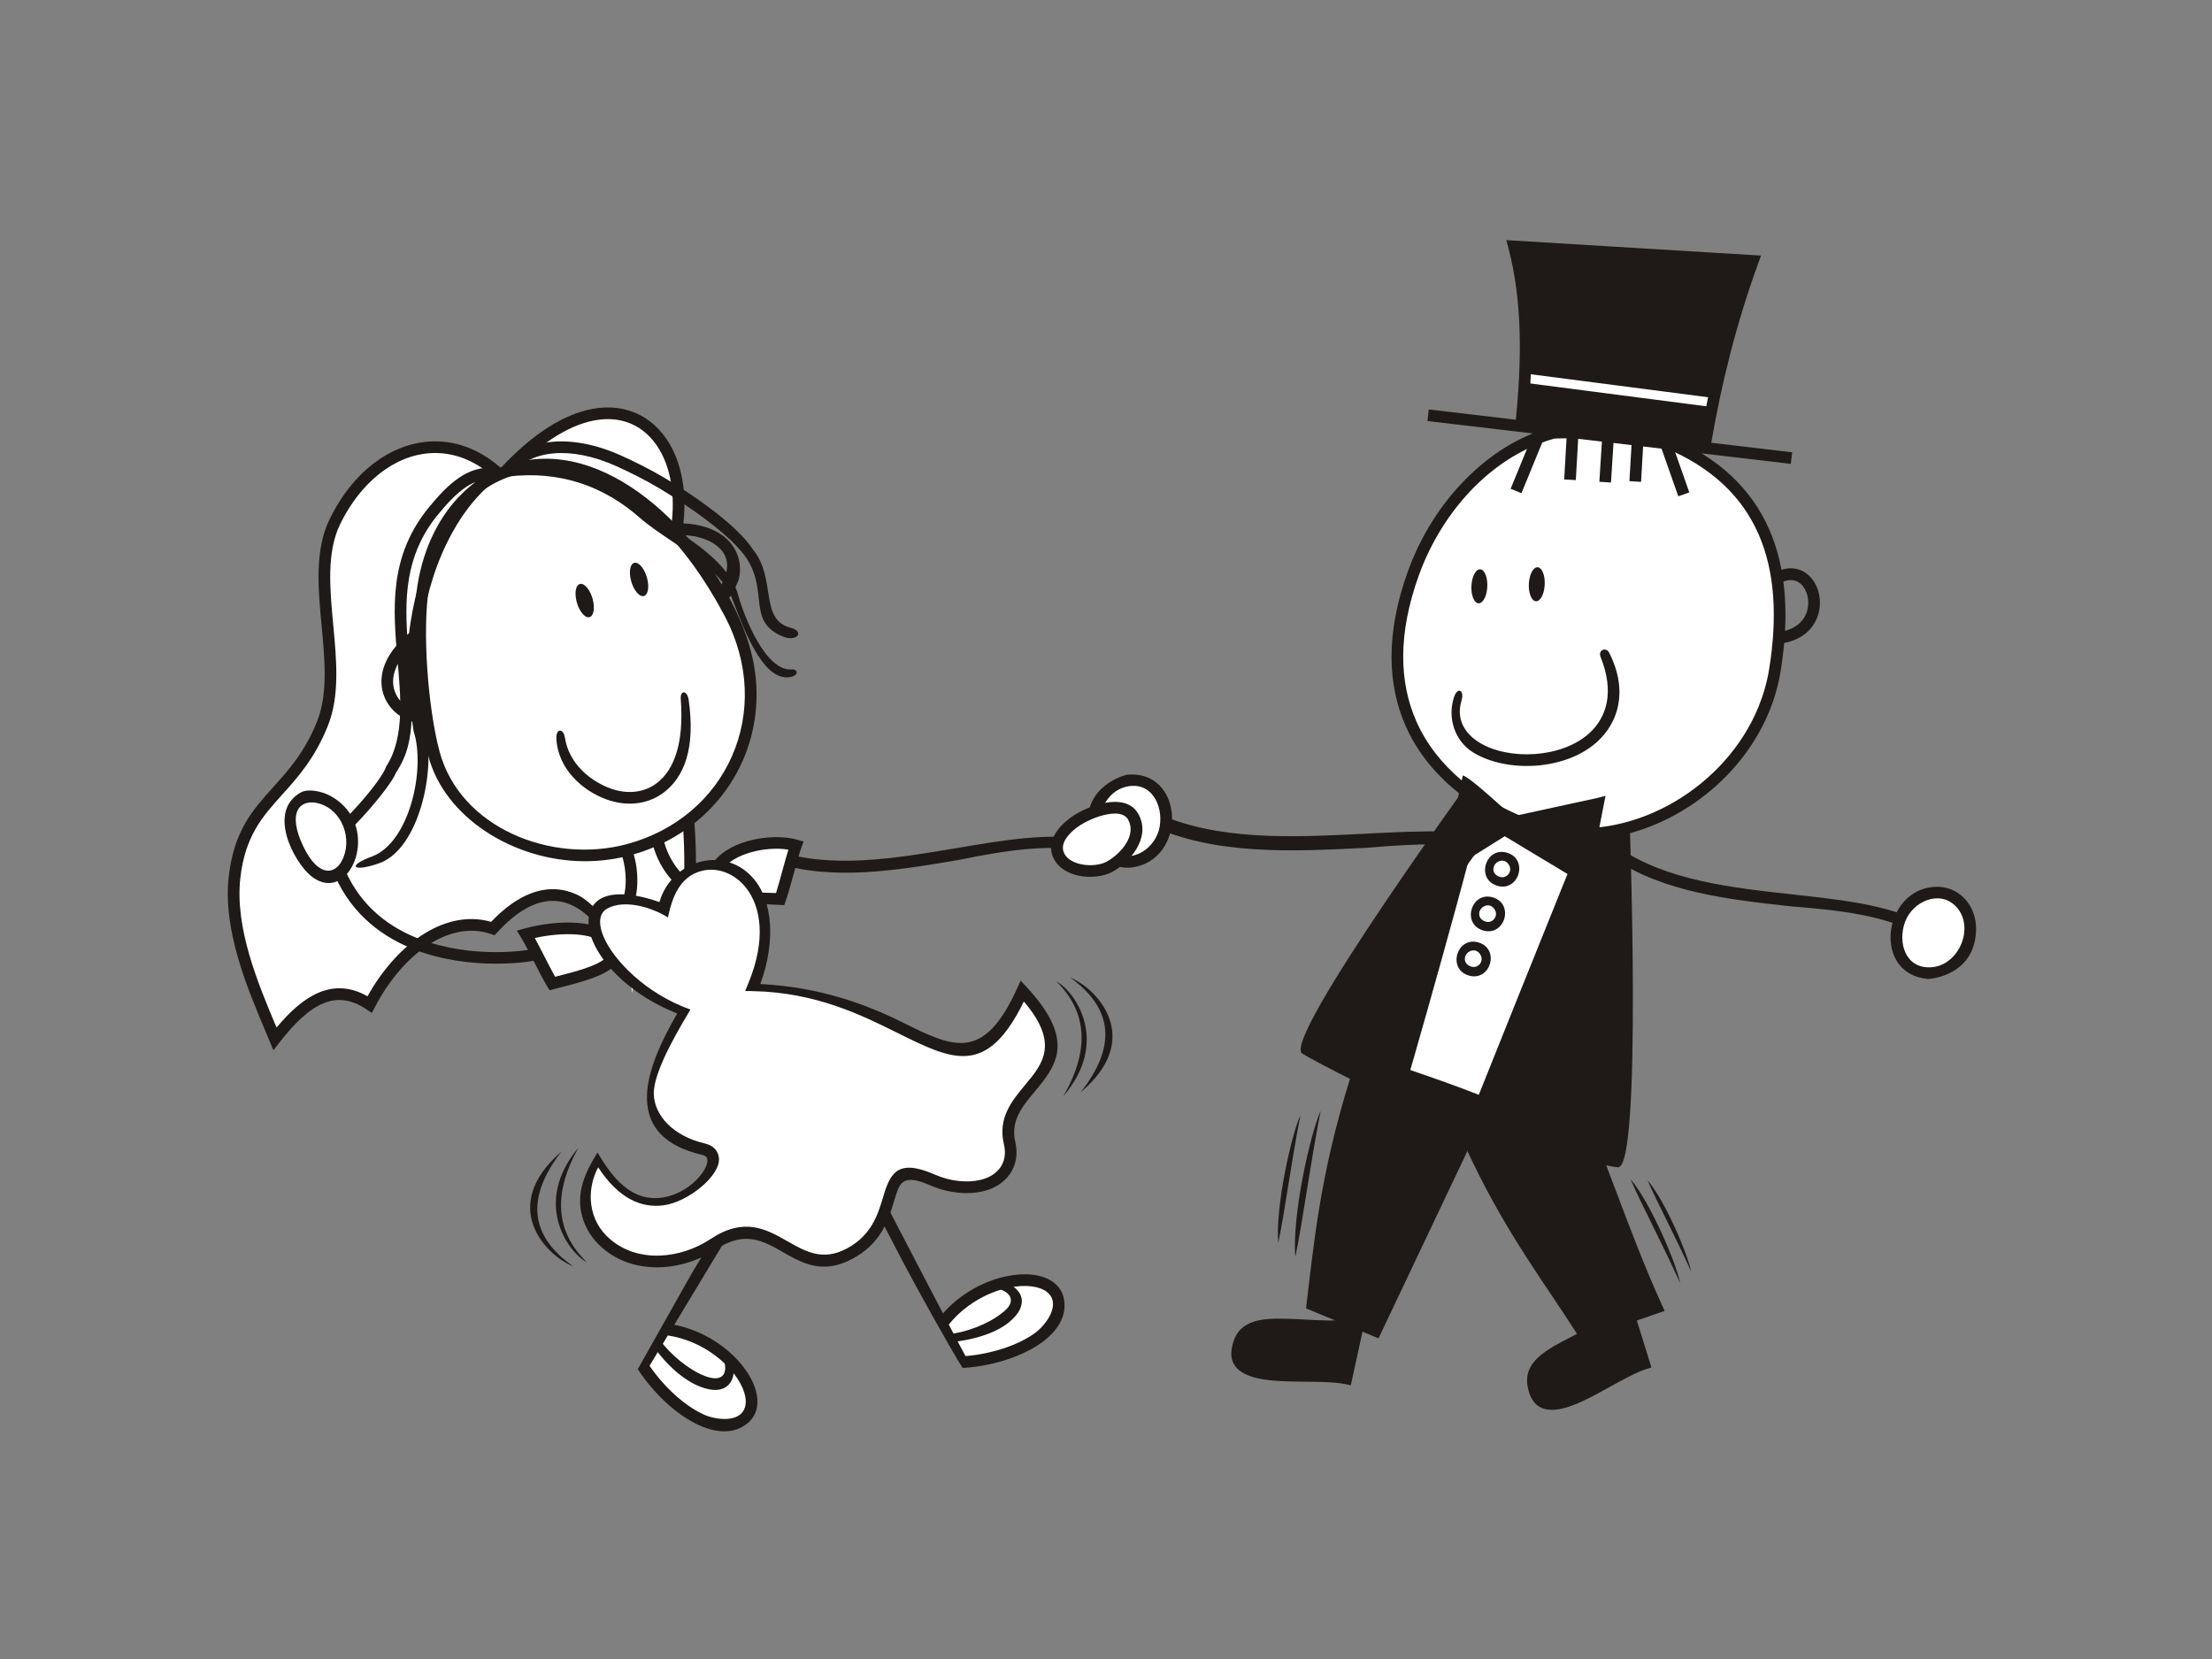 <?xml version="1.0" encoding="utf-8"?>
<!-- Generator: Adobe Illustrator 17.0.0, SVG Export Plug-In . SVG Version: 6.00 Build 0)  -->
<!DOCTYPE svg PUBLIC "-//W3C//DTD SVG 1.1//EN" "http://www.w3.org/Graphics/SVG/1.1/DTD/svg11.dtd">
<svg version="1.1" id="Layer_1" xmlns="http://www.w3.org/2000/svg" xmlns:xlink="http://www.w3.org/1999/xlink" x="0px" y="0px"
	 width="800px" height="600px" viewBox="0 0 800 600" enable-background="new 0 0 800 600" xml:space="preserve">
<rect x="0" y="0" width="800" height="600" fill="#808080" stroke="none"/>
<g>
	<path id="_350534928" fill="#1F1A17" d="M548.64,309.444c-14.535-5.094-32.958-4.657-54.635-2.818
		c-26.481,1.345-54.635,2.77-78.137-8.192l1.763-4.666c22.442,10.473,50.002,9.071,75.922,7.759
		c20.774-1.055,40.527-2.053,56.284,3.027L548.64,309.444L548.64,309.444z"/>
	<path id="_350534856" fill="#1F1A17" d="M615.653,160.574c3.649-21.364,8.981-44.167,16.469-65.236l-83.311-4.818
		c2.181,9.242,3.664,20.204,3.93,30.111c0.29,10.853-0.661,22.518-1.829,33.846C565.28,155.523,604.548,160.218,615.653,160.574
		L615.653,160.574z"/>
	<g>
		<g>
			<path id="_350534784" fill="#1F1A17" d="M586.877,475.363l5.137,16.541c-3.626,1.449-7.674,3.687-11.789,5.963
				c-5.94,3.283-12.031,6.657-16.655,7.55c-3.469,0.67-6.082-0.323-6.914-4.614c-1.159-6.011,6.016-9.698,13.713-13.652
				C576.632,483.935,583.194,480.566,586.877,475.363L586.877,475.363z"/>
			<path id="_350006288" fill="#1F1A17" d="M579.588,451.899l5.175,18.655c-2.343,5.664-9.527,9.351-16.317,12.844
				c-9.152,4.699-17.691,9.09-15.928,18.208c1.43,7.394,5.911,9.109,11.86,7.954c5.279-1.022,11.661-4.552,17.88-7.992
				c4.718-2.613,9.347-5.17,13.02-6.377l1.972-0.646l-0.613-1.981l-13.02-41.919L579.588,451.899L579.588,451.899z"/>
		</g>
		<g>
			<path id="_350006192" fill="#1F1A17" d="M524.73,397.155c16.412,41.24,33.233,61.796,47.892,84.884
				c6.6-2.281,19.933-6.89,26.538-9.171c-13.067-28.596-23.16-62.024-38.042-93.808C548.987,385.095,536.861,391.125,524.73,397.155
				z"/>
			<path id="_350006120" fill="#1F1A17" d="M522.772,397.93c13.005,32.682,26.243,52.425,38.474,70.667
				c3.231,4.823,6.396,9.541,9.594,14.573l0.898,1.411l1.582-0.546l26.533-9.171l2.191-0.755l-0.965-2.115
				c-6.115-13.381-11.594-27.869-17.215-42.751c-6.367-16.84-12.925-34.184-20.827-51.071l-0.917-1.962l-1.929,0.96l-36.388,18.094
				l0.931,1.891L522.772,397.93L522.772,397.93z M564.753,466.254c-11.889-17.729-24.737-36.892-37.339-68.077l32.706-16.265
				c7.451,16.16,13.713,32.725,19.8,48.819c5.355,14.169,10.577,27.983,16.365,40.893l-22.775,7.874
				C570.726,475.168,567.77,470.754,564.753,466.254L564.753,466.254z"/>
		</g>
	</g>
	<g>
		<g>
			<path id="_350006000" fill="#1F1A17" d="M485.286,496.114l3.692-16.925c-5.773,2.708-13.143,2.404-20.171,2.115
				c-8.643-0.361-16.707-0.689-18.66,5.108c-1.397,4.143,0.385,6.296,3.735,7.427c4.462,1.506,11.428,1.578,18.213,1.649
				C476.795,495.539,481.418,495.586,485.286,496.114z"/>
			<path id="_350005928" fill="#1F1A17" d="M498.334,456.081l-9.356,42.889l-0.442,2.024l-2.034-0.409
				c-3.792-0.765-9.076-0.822-14.469-0.879c-7.108-0.076-14.407-0.152-19.496-1.867c-5.745-1.934-8.795-5.636-6.391-12.773
				c2.965-8.8,12.559-8.41,22.841-7.983c11.452,0.48,18.023,1.568,21.002-2.514l4.229-19.387L498.334,456.081z"/>
		</g>
		<g>
			<path id="_350005832" fill="#1F1A17" d="M495.155,375.982c-14.706,41.896-17.263,68.434-20.532,95.875
				c7.626,3.15,15.258,6.305,22.889,9.456c14.55-30.653,29.099-61.311,43.649-91.964
				C525.827,384.896,510.494,380.439,495.155,375.982L495.155,375.982z"/>
			<path id="_350005760" fill="#1F1A17" d="M496.49,378.567c-13.252,38.284-16.241,63.634-19.23,88.985l-0.352,2.965l19.558,8.083
				l41.724-87.911L496.49,378.567L496.49,378.567z M473.069,467.052c3.065-25.982,6.125-51.969,20.1-91.774l1.986,0.703l0.594-2.024
				l46.006,13.366l2.376,0.689l-1.064,2.238l-43.649,91.964l-0.86,1.815l-1.853-0.765l-22.889-9.456l-1.478-0.608l0.19-1.592
				L473.069,467.052L473.069,467.052z"/>
		</g>
	</g>
	<path id="_350005640" fill="#FFFFFF" d="M571.595,293.821l-15.861-9.831c-29.964,19.729-48.643,67.032-65.663,98.317
		c18.817,6.738,44.205,14.445,60.916,23.198C563.494,367.985,574.869,325.913,571.595,293.821L571.595,293.821z"/>
	<path id="_350005568" fill="#1F1A17" d="M569.59,295.061l-13.813-8.563c-22.822,15.714-39.111,48.111-53.185,76.122
		c-3.222,6.415-6.334,12.597-9.499,18.517c4.158,1.468,8.135,2.832,12.221,4.224c15.182,5.189,31.855,10.886,44.442,17.144
		c5.944-17.99,11.566-36.958,15.386-55.314C569.015,328.589,571.016,310.642,569.59,295.061L569.59,295.061z M556.841,282.193
		l15.861,9.831l0.889,0.551l0.105,1.036c1.658,16.274-0.385,35.034-4.419,54.449c-4.015,19.292-10.012,39.277-16.293,58.113
		l-0.784,2.347l-2.191-1.145c-12.554-6.572-30.14-12.582-46.067-18.028c-5.35-1.829-10.515-3.592-14.588-5.051l-2.314-0.827
		l1.178-2.167c3.321-6.106,6.885-13.195,10.591-20.575c14.535-28.923,31.385-62.446,55.756-78.493L556.841,282.193L556.841,282.193z
		"/>
	<g>
		<path id="_350005496" fill="#1F1A17" d="M586.915,292.984c0,0,4.989,127.383-1.644,127.069
			c-6.633-0.309-54.559-10.71-54.559-10.71l48.296-117.58L586.915,292.984L586.915,292.984z"/>
		<path id="_350005424" fill="#1F1A17" d="M589.248,292.856c0.014,0.371,4.823,129.725-4.082,129.307
			c-6.695-0.314-52.525-13.59-52.611-13.604l-2.404-0.366l0.703-2.324c0.095-0.314,35.737-89.246,44.922-111.631
			c0.304-0.703,1.777-5.122,2.404-4.965l11,1.986L589.248,292.856L589.248,292.856z M584.449,417.716
			c3.797,0.181,2.366-94.696,1.036-118.939c-6.001,18.864-45.654,91.251-49.912,105.991
			C542.715,405.875,578.998,417.459,584.449,417.716L584.449,417.716z"/>
	</g>
	<g>
		<path id="_350005328" fill="#1F1A17" d="M538.433,276.662c0,0-72.159,98.968-66.433,102.574c5.726,3.607,33.3,15.609,33.3,15.609
			S539.659,277.147,538.433,276.662L538.433,276.662z"/>
		<path id="_350005256" fill="#1F1A17" d="M540.144,277.969l-1.397,1.92c-4.319,23.278-31.499,116.844-31.584,117.148l-0.665,2.309
			l-2.214-1.107c-0.076-0.038-27.531-13.571-33.328-17.215c-7.717-4.856,65.554-105.378,65.763-105.668l0.917-1.254l1.487,0.584
			c0.261,0.105,0.266,0.998,0.062,2.547L540.144,277.969L540.144,277.969z M536.799,282.573
			c-13.984,19.282-65.806,93.304-62.556,95.352c4.685,2.946,22.979,12.193,29.57,15.462
			C508.156,379.032,531.743,301.062,536.799,282.573L536.799,282.573z"/>
	</g>
	<path id="_350005160" fill="#FFFFFF" d="M550.631,297.641c36.868,14.987,84.48-13.528,91.265-55.186
		c6.282-38.56-3.977-67.821-38.907-82.461c-12.877-1.345-27.051-4.096-41.069-3.483c-23.616,6.448-42.209,27.199-50.738,50.8
		C493.031,257.542,520.586,285.429,550.631,297.641L550.631,297.641z"/>
	<path id="_350005088" fill="#1F1A17" d="M551.42,295.683c3.692,1.502,7.484,2.547,11.318,3.174
		c14.545,2.371,29.912-1.221,43.121-9.019c13.238-7.812,24.291-19.833,30.173-34.312c1.739-4.286,3.027-8.772,3.782-13.409
		c3.074-18.883,2.124-35.443-3.849-49.014c-5.897-13.39-16.745-23.953-33.523-31.052c-3.502-0.371-6.933-0.817-10.42-1.273
		c-9.665-1.259-19.805-2.58-29.784-2.172c-10.953,3.041-20.803,9.28-28.99,17.477c-8.857,8.867-15.776,20.028-20.081,31.941
		c-7.836,21.687-6.966,39.025-1.031,52.615C519.607,277.746,535.131,289.064,551.42,295.683z M562.063,303.015
		c-4.167-0.68-8.268-1.806-12.226-3.416c-17.177-6.98-33.58-19.002-41.558-37.263c-6.343-14.531-7.327-32.924,0.917-55.742
		c4.505-12.464,11.765-24.162,21.069-33.476c8.748-8.762,19.13-15.433,30.919-18.65c9.826-1.207,21.606,0.86,31.38,2.134
		c2.689,0.352,8.772,2.057,11.242,1.449c17.999,7.546,29.66,18.897,36.022,33.357c6.315,14.355,7.351,31.713,4.148,51.385
		c-0.813,4.984-2.181,9.774-4.029,14.317c-6.239,15.357-17.942,28.097-31.941,36.36C593.98,301.746,577.611,305.548,562.063,303.015
		L562.063,303.015z"/>
	<path id="_350005016" fill="#1F1A17" d="M535.459,205.915c1.578,0.242,2.666,3.184,2.428,6.572
		c-0.238,3.388-1.711,5.935-3.288,5.693s-2.666-3.184-2.428-6.572C532.413,208.219,533.881,205.672,535.459,205.915z
		 M556.228,205.173c1.578,0.242,2.666,3.184,2.423,6.572c-0.238,3.383-1.706,5.935-3.283,5.692s-2.666-3.184-2.428-6.572
		C553.183,207.483,554.651,204.936,556.228,205.173z"/>
	<path id="_350004944" fill="#1F1A17" d="M558.49,158.293l-8.235,20.081l-3.915-1.597l8.235-20.081L558.49,158.293z
		 M583.636,158.754l-1.003,15.761l-4.205-0.276l1.003-15.761C579.431,158.474,583.636,158.754,583.636,158.754z M594.318,160.379
		l-0.808,13.894l-4.205-0.261l0.808-13.894L594.318,160.379z M604.771,160.479l6.191,17.614l-3.987,1.392l-6.191-17.614
		C600.78,161.876,604.771,160.479,604.771,160.479z M570.873,156.953l-0.955,16.683l-4.205-0.247l0.955-16.678L570.873,156.953z"/>
	<path id="_350004872" fill="#1F1A17" d="M642.823,206.661c4.756-2.143,8.805-1.05,11.594,1.677
		c1.687,1.649,2.875,3.906,3.426,6.377c0.542,2.423,0.489,5.084-0.285,7.607c-1.559,5.075-5.949,9.579-14.098,10.473l-0.451-4.191
		c6.144-0.67,9.404-3.896,10.511-7.508c0.556-1.806,0.594-3.721,0.204-5.46c-0.38-1.696-1.159-3.207-2.252-4.276
		c-1.601-1.568-4.006-2.167-6.914-0.855C644.557,210.505,642.823,206.661,642.823,206.661z"/>
	<path id="_350004800" fill="#1F1A17" d="M528.559,253.441c-2.01,6.686,1.212,11.865,6.439,15.091
		c5.232,3.231,12.649,4.685,20.047,4.181c7.389-0.508,14.711-2.965,19.758-7.55c6.206-5.635,9.209-14.768,4.086-27.522
		c-1.069-2.666,2.034-3.678,3.07-1.63c7.161,14.122,3.103,25.531-4.324,32.273c-5.788,5.26-14.036,8.068-22.295,8.634
		c-8.249,0.565-16.583-1.107-22.556-4.794c-6.771-4.181-9.356-12.644-6.914-19.99C527.153,248.247,529.724,249.573,528.559,253.441
		L528.559,253.441z"/>
	<polygon id="_350004728" fill="#1F1A17" points="516.742,148.087 648.154,163.582 647.665,167.773 516.253,152.273 	"/>
	<polygon id="_350004656" fill="#FFFFFF" points="552.731,135.238 618.779,143.801 618.347,147.103 552.304,138.541 	"/>
	<path id="_350004584" fill="#1F1A17" d="M548.089,153.109c1.15-11.176,1.801-22.171,1.511-32.82
		c-0.285-10.582-1.497-20.846-4.072-30.625l-0.741-2.818l2.913,0.176l86.385,5.241l2.822,0.171l-0.969,2.651
		c-7.926,21.729-13.376,43.616-17.135,65.602l-4.158-0.703c3.649-21.364,8.871-42.613,16.36-63.687l-80.702-4.894
		c2.181,9.242,3.236,18.878,3.502,28.781c0.29,10.853-0.366,22.014-1.53,33.347L548.089,153.109L548.089,153.109z"/>
	<path id="_350004512" fill="#1F1A17" d="M540.035,324.592c3.901,1.24,4.909,4.832,3.968,7.802c-0.946,2.97-3.839,5.317-7.745,4.077
		c-3.901-1.24-4.909-4.832-3.968-7.798C533.235,325.7,536.129,323.352,540.035,324.592L540.035,324.592z M540.714,329.197
		c-1.288-2.499-3.858-2.019-5.051-0.58c-1.193,1.44-1.007,3.839,1.606,4.671C539.731,334.072,541.888,331.463,540.714,329.197
		L540.714,329.197z"/>
	<path id="_350004440" fill="#1F1A17" d="M534.851,340.891c3.901,1.24,4.909,4.832,3.968,7.802c-0.946,2.97-3.839,5.317-7.745,4.077
		c-3.901-1.24-4.909-4.832-3.968-7.798C528.051,341.998,530.945,339.646,534.851,340.891L534.851,340.891z M535.53,345.49
		c-1.283-2.499-3.858-2.019-5.051-0.58c-1.193,1.44-1.007,3.839,1.606,4.671C534.547,350.366,536.704,347.757,535.53,345.49
		L535.53,345.49z"/>
	<path id="_350004368" fill="#1F1A17" d="M545.171,308.432c3.901,1.24,4.909,4.832,3.968,7.802c-0.946,2.97-3.839,5.317-7.745,4.077
		c-3.901-1.24-4.909-4.832-3.968-7.798C538.376,309.539,541.27,307.192,545.171,308.432L545.171,308.432z M545.855,313.036
		c-1.288-2.499-3.858-2.019-5.051-0.58c-1.193,1.44-1.012,3.839,1.606,4.671C544.872,317.912,547.029,315.303,545.855,313.036z"/>
	<g>
		<path id="_350004296" fill="#1F1A17" d="M529.448,283.3l-5.559,29.517l20.171-11.846l29.018,16.422l5.232-26.814l-31.656,6.339
			C546.654,296.923,530.588,282.07,529.448,283.3L529.448,283.3z"/>
		<path id="_350004224" fill="#1F1A17" d="M530.926,285.044l-4.576,24.3l17.424-11.195l0.318-0.157
			C539.973,294.685,532.912,286.517,530.926,285.044z M522.154,312.447l6.895-32.012c3.136,1.003,15.196,12.554,18.061,14.816
			l30.876-6.724l2.675-0.722l-0.618,3.169l-5.232,26.814l-0.556,2.861l-2.095-1.406l-27.945-16.807l-19.7,12.331l-3.084,1.535
			L522.154,312.447L522.154,312.447z M547.195,299.508l24.709,14.63l4.058-20.784L547.195,299.508L547.195,299.508z"/>
	</g>
	<g>
		<path id="_350004128" fill="#FFFFFF" d="M410.704,311.345c-7.194,1.772-13.927-3.245-15.044-11.209
			c-1.117-7.959,3.811-15.847,11.005-17.619c7.194-1.772,13.927,3.245,15.044,11.209
			C422.825,301.685,417.898,309.577,410.704,311.345z"/>
		<path id="_350004056" fill="#1F1A17" d="M411.207,313.393c-8.007,1.972-15.348-3.174-17.287-11.171
			c-0.143-0.589-0.261-1.193-0.347-1.796c-2.319-16.379,13.661-20.204,14.046-20.237
			C427.786,278.316,429.454,308.902,411.207,313.393z M419.399,299.076c1.397-7.826-3.07-16.773-12.231-14.507
			c-9.812,2.428-13.077,17.22-4.928,23.188C409.193,312.846,418.017,306.793,419.399,299.076z"/>
	</g>
	<g>
		<path id="_350003960" fill="#1F1A17" d="M693.452,337.598c-11.523-6.253-27.065-8.382-45.531-9.779
			c-22.437-2.461-46.286-5.08-64.552-17.481l2.115-3.682c17.439,11.841,40.788,14.402,62.746,16.816
			c17.6,1.929,34.331,3.768,46.885,10.173L693.452,337.598L693.452,337.598z"/>
		<g>
			<path id="_350003888" fill="#FFFFFF" d="M699.734,322.839c7.394-0.47,13.134,5.659,12.825,13.69
				c-0.309,8.03-6.553,14.925-13.946,15.395s-13.134-5.659-12.825-13.69S692.34,323.314,699.734,322.839z"/>
			<path id="_350003816" fill="#1F1A17" d="M699.601,320.739c8.23-0.523,14.545,5.84,15.039,14.051
				c0.038,0.608,0.047,1.216,0.024,1.825c-0.613,16.531-17.016,17.472-17.405,17.439
				C677.078,352.333,680.846,321.931,699.601,320.739L699.601,320.739z M689.004,333.383c-2.761,7.455,0.052,17.054,9.47,16.441
				c10.083-0.656,15.913-14.64,8.952-21.953C701.487,321.632,691.727,326.027,689.004,333.383z"/>
		</g>
	</g>
	<g>
		<path id="_350003696" fill="#1F1A17" d="M393.137,307.981c-12.792-2.865-28.325-0.67-46.471,3.036
			c-22.252,3.763-45.911,7.759-66.87,0.822l1.026-4.12c20.014,6.624,43.169,2.708,64.955-0.969
			c17.458-2.951,34.055-5.754,47.883-3.027L393.137,307.981L393.137,307.981z"/>
		<path id="_350003624" fill="#FFFFFF" d="M181.269,172.235c-19.976-19.444-46.847-10.696-60.113,16.355
			c-10.154,20.703,4.034,51.641-4.505,73.062c-10.487,26.301-28.629,27.465-31.817,55.599c-2.271,20.071,7.759,42.048,14.607,58.455
			c11.257-14.516,21.839-20.76,34.269-12.416c10.501-20.128,28.391-33.072,44.552-27.474c28.415-31.1,48.272,5.388,50.444,23.468
			c0.851-13.941,12.046-26.799,17.98-17.22c10.953-52.82-13.162-98.056-2.718-146.347
			C252.734,155.172,220.984,127.892,181.269,172.235L181.269,172.235z"/>
		<path id="_350003552" fill="#1F1A17" d="M179.801,173.751c-3.06-2.979-6.272-5.251-9.551-6.861
			c-6.305-3.093-12.929-3.773-19.287-2.328c-6.42,1.459-12.616,5.099-17.999,10.629c-3.782,3.887-7.151,8.691-9.912,14.317
			c-4.994,10.183-3.763,23.331-2.533,36.479c1.197,12.811,2.4,25.631-1.915,36.445c-4.709,11.808-10.858,18.641-16.579,24.994
			c-7.023,7.798-13.371,14.854-15.096,30.064c-2.057,18.137,6.381,38.194,13.001,53.927c0.029,0.067,0.057,0.133,0.086,0.204
			c5.075-6.082,10.097-10.477,15.31-12.644c5.674-2.362,11.456-2.129,17.586,1.34c5.483-9.812,12.706-17.819,20.608-22.694
			c7.698-4.747,16.051-6.548,24.11-4.224c4.98-5.236,9.75-8.51,14.246-10.245c6.543-2.528,12.468-1.829,17.633,0.827
			c5.635,2.903,15.942,15.452,18.042,21.786c1.573-4.205,6.277-6.082,10.373-8.163c2.062-1.05,4.2-1.292,6.244-0.508
			c0.409,0.157,0.813,0.356,1.207,0.599c4.395-24.999,1.107-48.443-2.105-71.375c-3.326-23.744-6.581-46.956-1.368-71.056
			c2.628-12.155,1.497-23.017-2.452-30.895c-2.357-4.695-5.712-8.315-9.869-10.482c-4.143-2.162-9.123-2.894-14.725-1.82
			c-9.285,1.772-20.242,8.425-32.017,21.568c-0.489,0.546-0.984,1.093-1.473,1.644C180.846,174.767,180.319,174.259,179.801,173.751
			L179.801,173.751z M172.094,163.097c3.117,1.525,6.153,3.569,9.052,6.139c11.917-12.853,23.188-19.458,32.92-21.316
			c6.591-1.259,12.497-0.366,17.467,2.224c4.956,2.585,8.938,6.847,11.694,12.345c4.362,8.705,5.645,20.546,2.803,33.67
			c-5.061,23.411-1.863,46.234,1.406,69.583c3.431,24.495,6.942,49.56,1.307,76.744c-0.356,1.725-0.717,3.45-1.074,5.17
			c-7.199-11.618-12.369-3.934-18.18,3.583c-1.806-3.155-6.41-5.959-10.915-12.82c-2.979-4.543-6.69-8.463-10.991-10.677
			c-4.153-2.138-8.924-2.689-14.203-0.651c-4.186,1.616-8.724,4.842-13.566,10.145c-0.314,0.342-0.627,0.684-0.941,1.026
			c-0.437-0.152-0.874-0.304-1.311-0.456c-7.166-2.48-14.768-0.95-21.834,3.407c-7.779,4.799-14.906,12.986-20.152,23.046
			c-0.366,0.694-0.727,1.392-1.093,2.091c-0.651-0.437-1.302-0.879-1.958-1.316c-5.559-3.73-10.663-4.219-15.59-2.167
			c-5.232,2.176-10.425,7.146-15.837,14.122c-0.737,0.95-1.478,1.905-2.214,2.856c-0.466-1.107-0.931-2.219-1.392-3.326
			c-0.485-1.155-0.969-2.309-1.454-3.464C89.229,356.871,80.553,336.239,82.734,317c1.872-16.541,8.653-24.072,16.151-32.397
			c5.483-6.092,11.38-12.639,15.809-23.739c3.934-9.869,2.784-22.181,1.63-34.488c-1.288-13.742-2.571-27.484,2.932-38.712
			c2.97-6.054,6.6-11.228,10.668-15.41c5.949-6.111,12.868-10.15,20.1-11.794C157.326,158.797,164.904,159.572,172.094,163.097
			L172.094,163.097z"/>
		<path id="_350003480" fill="#1F1A17" d="M122.98,309.796c4.685,14.626,14.336,23.302,25.132,28.287
			c18.517,8.553,40.318,6.424,46.794,4.709l1.074,4.072c-6.88,1.825-30.031,4.101-49.622-4.947
			c-11.765-5.431-22.281-14.892-27.393-30.843C118.965,311.074,122.98,309.796,122.98,309.796z"/>
		<g>
			<path id="_350003408" fill="#FFFFFF" d="M240.86,480.78l31.513-52.972c-6.581,10.934-33.371,55.281-39.957,66.215
				c10.173,15.49,27.745,26.951,36.868,18.85C278.127,505.028,262.789,483.507,240.86,480.78L240.86,480.78z"/>
			<path id="_350003336" fill="#1F1A17" d="M274.183,428.892l-20.18,33.433l-10.14,16.802c9.746,1.91,18.056,7.27,23.411,13.305
				c2.286,2.571,4.048,5.293,5.184,7.94c1.193,2.78,1.696,5.517,1.392,7.969c-0.295,2.371-1.316,4.467-3.169,6.111
				c-0.466,0.413-0.95,0.784-1.454,1.117c-4.557,2.998-10.373,2.599-16.355-0.095c-5.607-2.528-11.433-7.113-16.446-12.763
				c-2.076-2.343-4.029-4.88-5.769-7.527l19.743-35.044c7.607-12.606,15.248-25.255,20.166-33.423L274.183,428.892L274.183,428.892z
				 M241.53,482.989l-6.614,10.967c1.43,2.081,3.003,4.077,4.661,5.949c4.633,5.217,9.955,9.432,15.02,11.713
				c4.528,2.043,14.184,3.236,15.058-3.797c0.209-1.706-0.176-3.697-1.074-5.792c-0.955-2.229-2.48-4.562-4.471-6.804
				C259.016,489.485,250.952,484.415,241.53,482.989z"/>
			<path id="_350003264" fill="none" d="M262.832,490.868c4.134,18.565-17.434,6.909-26.082-5.265"/>
			<path id="_350003192" fill="#1F1A17" d="M264.889,490.407c0.898,4.025,0.679,6.933-0.328,8.909
				c-1.05,2.053-2.813,3.098-5.037,3.326c-1.848,0.19-4.01-0.242-6.305-1.136c-6.191-2.419-12.264-8.068-16.659-14.255l1.905-2.87
				c3.963,5.583,10.767,11.043,16.284,13.2c6.191,2.471,9.114-0.271,6.681-7.028L264.889,490.407L264.889,490.407z"/>
		</g>
		<g>
			<path id="_350003096" fill="#FFFFFF" d="M401.077,313.564c-4.756,2.523-14.854,2.034-17.985-3.792
				c-3.169-5.902,3.502-11.651,8.325-14.208c5.027-2.67,15.201-6.177,18.503-0.019C413.75,302.673,406.902,310.475,401.077,313.564
				L401.077,313.564z"/>
			<path id="_350003024" fill="#1F1A17" d="M402.06,315.431c-2.989,1.587-7.745,2.153-11.984,1.259
				c-3.697-0.779-7.094-2.661-8.848-5.925l-0.009-0.024l-0.01-0.019l0,0c-2.015-3.797-0.969-7.451,1.33-10.539
				c2.053-2.751,5.165-5.032,7.788-6.434l0.1-0.052l0.009-0.005c3.174-1.682,8.296-3.683,12.773-3.687
				c3.578-0.005,6.785,1.188,8.582,4.538l0.024,0.043l0.005,0.009c2.286,4.315,1.426,8.748-0.874,12.544
				c-2.148,3.545-5.607,6.534-8.795,8.249l-0.009,0.005L402.06,315.431L402.06,315.431z M390.951,312.561
				c3.312,0.699,6.937,0.304,9.142-0.865l0.067-0.033l0,0c2.604-1.397,5.426-3.835,7.166-6.709c1.587-2.618,2.224-5.602,0.756-8.377
				l-0.019-0.043c-0.912-1.701-2.742-2.305-4.837-2.305c-3.678,0.005-8.059,1.734-10.815,3.193l0,0l-0.1,0.052
				c-2.181,1.169-4.747,3.032-6.386,5.232c-1.392,1.867-2.067,3.991-0.979,6.044l0.005,0.014l0.005,0.009l0,0
				C386.043,310.803,388.366,312.015,390.951,312.561L390.951,312.561z"/>
		</g>
		<path id="_350002928" fill="#FFFFFF" d="M237.496,297.622l-14.36,4.443c7.218,7.175,6.904,27.907-0.2,28.021
			c3.488,16.293,35.946-1.445,33.514-9.765C247.527,325.814,236.094,308.589,237.496,297.622L237.496,297.622z"/>
		<path id="_350002856" fill="#1F1A17" d="M235.296,300.511l-8.62,2.666c2.49,3.987,3.754,9.579,3.835,14.687
			c0.038,2.537-0.209,4.984-0.737,7.08c-0.575,2.276-1.497,4.191-2.756,5.464h-0.009c-0.423,0.423-0.879,0.779-1.368,1.06
			c1.098,2.086,3.16,3.017,5.64,3.146v-0.005c2.034,0.105,4.329-0.271,6.667-0.979c2.404-0.727,4.866-1.81,7.146-3.089
			c3.934-2.21,7.289-4.875,8.7-7.104c-0.713,0.076-1.43,0.067-2.148-0.024c-2.314-0.295-4.581-1.454-6.648-3.184
			c-1.943-1.635-3.735-3.797-5.232-6.225C237.244,309.905,235.524,304.982,235.296,300.511z M222.509,300.05l14.36-4.443
			l3.136-0.969l-0.413,3.255c-0.537,4.219,1.088,9.551,3.768,13.894c1.264,2.053,2.751,3.858,4.343,5.194
			c1.473,1.235,3.008,2.048,4.486,2.238c1.06,0.138,2.133-0.067,3.155-0.699l2.352-1.449l0.775,2.656
			c1.302,4.457-4.134,10.454-11.309,14.483c-2.514,1.411-5.265,2.618-7.997,3.445c-2.808,0.851-5.593,1.297-8.097,1.174
			l-0.009-0.005c-5.018-0.257-8.976-2.632-10.188-8.296l-0.537-2.509l2.571-0.043c0.404-0.005,0.779-0.204,1.117-0.542l-0.005-0.005
			c0.718-0.722,1.278-1.967,1.673-3.521c0.437-1.734,0.641-3.806,0.608-5.982c-0.086-5.412-1.611-11.342-4.647-14.364l-2.49-2.476
			L222.509,300.05L222.509,300.05z"/>
		<path id="_350002784" fill="#FFFFFF" d="M227.142,307.363c37.101-9.888,55.856-49.413,36.873-85.44
			c-18.137-34.426-50.391-62.684-79.681-51.57c-39.173,14.873-34.739,63.026-28.206,98.469
			C161.749,299.257,196.907,315.417,227.142,307.363L227.142,307.363z"/>
		<path id="_350002712" fill="#1F1A17" d="M226.6,305.32c36.398-9.703,53.613-48.12,35.547-82.413
			c-38.232-72.587-98.293-64.171-106.97-10.696c-2.604,16.046-0.309,44.21,3.763,59.481
			C166.344,299.466,199.501,312.542,226.6,305.32L226.6,305.32z M241.402,304.065c-10.682,5.631-22.684,8.159-34.711,7.223
			c-25.811-2.005-49.313-19.311-52.639-42.081c-2.628-18.004-6.068-39.03-3.046-57.671c4.452-27.46,23.221-45.55,46.177-45.635
			c34.502-0.124,66.642,40.508,74.321,69.332C278.897,262.954,266.481,290.851,241.402,304.065L241.402,304.065z"/>
		<path id="_350002640" fill="#1F1A17" d="M204.324,266.855c1.43,9.256,9.114,15.662,16.588,18.346
			c2.918,1.045,5.963,1.454,8.871,1.117c2.86-0.333,5.612-1.392,8.002-3.279c5.859-4.628,9.66-13.979,8.425-30.183
			c-0.261-3.44,2.357-3.198,2.846,0.219c2.561,17.747-1.749,27.816-8.643,33.267c-3.027,2.395-6.515,3.74-10.135,4.158
			c-3.578,0.418-7.284-0.071-10.796-1.33c-8.791-3.15-17.738-11.067-18.265-22.076C201.036,263.419,203.768,263.248,204.324,266.855
			z"/>
		<path id="_350002568" fill="#1F1A17" d="M209.831,211.184c1.592-0.295,3.616,2.162,4.519,5.488
			c0.903,3.326,0.342,6.263-1.25,6.557c-1.592,0.295-3.616-2.162-4.519-5.488C207.674,214.415,208.235,211.479,209.831,211.184z"/>
		<path id="_350002496" fill="#1F1A17" d="M229.494,203.539c1.592-0.295,3.616,2.162,4.519,5.488
			c0.903,3.326,0.342,6.263-1.25,6.557c-1.592,0.295-3.616-2.162-4.519-5.488S227.902,203.833,229.494,203.539z"/>
		<path id="_350002424" fill="#1F1A17" d="M134.508,309.767c13.604-5.003,19.515-31.732,15.082-45.321
			c-0.233-1.582-0.47-3.193-0.703-4.828c-0.299,7.46-1.43,13.433-5.712,19.9c-1.749,4.899-18.432,24.457-23.83,25.987
			c-7.55,2.138-10.767-0.442-3.212-2.727c5.74-1.739,22.091-20.56,23.53-25.574c6.952-10.515,5.118-26.538,4.101-38.432
			c-1.601-18.731-3.212-37.529,11.376-55.324c3.492-4.262,6.994-8.007,10.734-10.572c3.968-2.727,8.182-4.143,12.887-3.511
			l4.98,0.67l-3.968,3.079c-7.712,5.987-13.742,14.179-18.218,23.397c-5.122,10.539-8.23,22.428-9.537,33.946
			c-1.387,12.179,0.266,23.359,1.744,33.371c4.006,14.269-2.162,43.169-16.517,48.334
			C127.808,315.55,125.109,313.222,134.508,309.767L134.508,309.767z M147.523,233.137c0.081-1.045,0.176-2.105,0.299-3.169
			c1.359-11.95,4.595-24.305,9.931-35.291c3.711-7.636,8.439-14.616,14.255-20.356c-1.273,0.494-2.518,1.178-3.744,2.019
			c-3.359,2.309-6.6,5.788-9.874,9.779C146.221,200.963,146.273,217.015,147.523,233.137z"/>
		<path id="_350002352" fill="#1F1A17" d="M283.112,230.2c-13.001-5.379-5.16-15.951-12.996-28.116
			c-5.564-8.639-22.86-20.271-32.007-25.683c-5.004-2.96-10.259-5.574-15.106-7.764c-8.448-3.82-16.26-5.236-22.77-4.666
			c-4.386,0.385-8.163,1.673-11.119,3.721c7.75-0.285,14.825,0.755,21.235,2.756c9.28,2.889,17.154,7.774,23.687,13.523
			c2.979,2.623,7.013,5.346,11.252,8.206c9.484,6.405,18.018,12.882,21.311,21.767c2.338,8.976,10.292,28.952,19.772,28.158
			c2.257-0.19,2.661,2.267-0.717,2.799c-10.297,1.616-17.358-19.506-21.069-28.904c-2.823-7.607-12.696-14.274-21.644-20.313
			c-4.367-2.946-8.529-5.754-11.684-8.534c-6.134-5.398-13.504-9.979-22.167-12.673c-7.455-2.324-15.89-3.26-25.341-2.129
			l-4.799,0.575l2.841-3.906c3.839-5.27,10.169-8.553,18.071-9.242c7.189-0.632,15.723,0.893,24.861,5.023
			c4.97,2.248,10.363,4.928,15.519,7.973c9.67,5.721,26.21,16.868,32.117,26.039c8.586,10.577,2.119,25.269,13.618,28.244
			C291.194,228.4,288.187,232.305,283.112,230.2L283.112,230.2z"/>
		<path id="_299088464" fill="#1F1A17" d="M152.108,231.084c-5.559,4.21-8.458,8.415-9.494,12.198
			c-0.689,2.514-0.542,4.847,0.195,6.847c0.732,2,2.053,3.697,3.706,4.942c2.138,1.611,4.823,2.471,7.527,2.276l0.295,4.205
			c-3.73,0.266-7.427-0.912-10.349-3.112c-2.29-1.725-4.12-4.082-5.141-6.871c-1.022-2.784-1.235-5.992-0.299-9.408
			c1.264-4.609,4.638-9.608,11.014-14.44C149.561,227.725,152.108,231.084,152.108,231.084z"/>
		<path id="_299088392" fill="#1F1A17" d="M243.502,189.255c7.992-0.257,13.766,1.501,17.652,4.291
			c2.88,2.067,4.728,4.695,5.688,7.503c0.96,2.808,1.022,5.788,0.328,8.567c-1.635,3.839-2.461,6.401-6.082,8.933l-2.423-3.45
			c4.2-6.12,7.113-13.039,0.028-18.128c-3.184-2.286-8.087-3.73-15.058-3.502L243.502,189.255L243.502,189.255z"/>
		<g>
			<path id="_299088320" fill="#FFFFFF" d="M220.105,339.641c-4.913-5.398-18.883-5.137-29.774-2.143
				c2.319,3.725,7.232,14.112,9.556,17.838C211.756,352.252,228.358,348.712,220.105,339.641z"/>
			<path id="_299088248" fill="#1F1A17" d="M218.408,341.432c-1.886-2.072-5.621-3.15-10.083-3.473
				c-4.633-0.333-9.964,0.181-14.906,1.283c1.026,1.882,2.229,4.229,3.435,6.581c1.416,2.761,2.832,5.521,3.915,7.441l0.618-0.157
				c6.738-1.725,14.402-3.687,17.534-6.538C220.299,345.319,220.451,343.68,218.408,341.432z M208.634,333.758
				c5.483,0.394,10.226,1.886,12.901,4.828c4.129,4.538,3.497,8.14,0.233,11.109c-3.892,3.54-12.107,5.645-19.33,7.493l-2.162,0.556
				l-1.502,0.385l-0.817-1.311c-1.197-1.924-3.032-5.502-4.861-9.076c-1.787-3.483-3.573-6.966-4.69-8.762l-1.497-2.404l2.732-0.751
				C195.676,334.177,202.652,333.326,208.634,333.758z"/>
		</g>
		<path id="_299088152" fill="#FFFFFF" d="M259.154,313.93c4.78-7.869,20.052-10.71,28.71-8.182
			c-1.511,4.12-4.2,15.291-5.712,19.411C269.907,324.569,252.791,324.412,259.154,313.93z"/>
		<path id="_299088080" fill="#1F1A17" d="M257.348,312.842c2.537-4.177,7.531-7.066,13.072-8.643
			c6.139-1.749,13.077-1.924,18.042-0.47l2.157,0.632l-0.779,2.129c-0.722,1.962-1.758,5.754-2.799,9.537
			c-1.06,3.858-2.119,7.721-2.908,9.874l-0.527,1.445l-3.583-0.166c-7.565-0.342-16.274-0.741-20.827-3.507
			C255.471,321.409,254.198,318.026,257.348,312.842L257.348,312.842z M271.57,308.251c-4.604,1.311-8.677,3.588-10.61,6.771
			c-1.549,2.556-1.121,4.105,0.413,5.037c4.947,3.003,13.766,2.675,19.287,2.922c0.665-2.091,1.483-5.084,2.305-8.078
			c0.755-2.737,1.506-5.479,2.162-7.612C281.13,306.622,276.132,306.954,271.57,308.251L271.57,308.251z"/>
		<g>
			<path id="_299088008" fill="#FFFFFF" d="M340.702,478.756l-32.311-61.496c6.234,11.138,33.39,64.252,39.624,75.39
				c18.493-1.155,37.158-10.734,34.649-22.675C380.236,458.414,353.94,461.065,340.702,478.756L340.702,478.756z"/>
			<path id="_299087936" fill="#1F1A17" d="M310.23,416.233c3.217,5.754,11.532,21.753,19.848,37.747
				c3.82,7.351,7.636,14.702,10.953,21.031c6.458-7.327,15.101-11.784,22.894-13.419c3.378-0.708,6.614-0.898,9.461-0.575
				c2.994,0.342,5.616,1.264,7.612,2.756c1.915,1.43,3.226,3.359,3.735,5.773c0.128,0.608,0.209,1.216,0.247,1.82
				c0.342,5.441-2.884,10.292-8.197,14.15c-4.975,3.621-11.851,6.405-19.24,7.959c-3.07,0.646-6.234,1.083-9.394,1.278
				c-3.968-6.115-17.971-31.418-21.82-38.826c-8.377-16.127-16.764-32.259-19.776-37.643
				C306.552,418.286,310.23,416.233,310.23,416.233z M343.14,479.05c2.547,4.856,4.666,8.848,6.063,11.399
				c2.518-0.214,5.037-0.584,7.484-1.102c6.828-1.435,13.129-3.968,17.619-7.237c4.015-2.922,9.841-10.725,4.167-14.973
				c-1.359-1.017-3.283-1.663-5.564-1.924c-2.428-0.28-5.208-0.109-8.135,0.504C357.342,467.285,349.046,471.704,343.14,479.05
				L343.14,479.05z"/>
			<path id="_299087864" fill="none" d="M360.355,464.672c18.175,5.612-2.642,18.565-17.5,20.043"/>
			<path id="_299087792" fill="#1F1A17" d="M360.973,462.662c4.733,1.459,10.558,4.847,7.959,10.715
				c-0.755,1.701-2.2,3.374-4.11,4.913c-5.175,4.182-13.443,6.391-20.988,7.142l-1.193-2.822c6.819-0.675,14.939-3.877,19.539-7.598
				c5.688-4.006,3.782-7.912-2.081-9.142L360.973,462.662z"/>
		</g>
		<path id="_299087696" fill="#FFFFFF" d="M239.952,329.078c-38.835-15.6-29.584,22.984,8.04,36.36
			c-14.858,24.894-19.054,44.21,6.51,50.197c14.079,3.293-18.332,39.254-38.465,5.246c-15.49,24.932,15.509,46.6,42.043,29.033
			c21.487-14.227,28.833,14.302,49.118,3.53c21.373-11.347,7.588-36.512,30.059-26.69c14.293,6.248,31.318,1.254,27.859-13.366
			c-5.089-21.516,32.625-24.847,4.623-54.967c-21.915,48.168-40.023-0.808-97.124-2.072
			C290.486,312.808,246.562,297.717,239.952,329.078L239.952,329.078z"/>
		<path id="_299087624" fill="#1F1A17" d="M219.648,328.574c-1.426,0.779-2.252,2.043-2.509,3.616
			c-0.299,1.82,0.105,4.077,1.145,6.562c3.568,8.496,15.253,20.613,31.418,26.362c-2.732,4.704-13.538,22.024-13.252,30.61
			c0.252,7.66,6.876,15.125,18.546,17.852c3.131,0.732,4.704,2.661,5.013,5.208c0.741,6.196-11.057,16.056-20.242,17.158
			c-7.821,0.941-15.928-2.333-23.435-13.78c-4.462,8.463-3.564,19.287,4.215,25.901c10.197,8.905,25.659,7.18,36.374,0.081
			c12.283-8.135,20.204-3.611,28.12,0.903c6.248,3.569,12.497,7.132,21.183,2.523c8.981-4.766,11.266-12.359,13.058-18.289
			c0.551-1.834,1.064-3.535,1.739-5.07c2.466-5.645,6.21-8.154,17.096-3.397c5.612,2.452,11.646,3.051,16.484,1.91
			c6.21-1.468,10.069-6.163,8.486-12.853c-2.262-9.565,2.799-15.647,7.812-21.668c6.201-7.451,12.326-14.806-0.599-29.997
			c-13.423,27.379-25.726,21.273-45.692,11.366c-12.972-6.439-29.441-14.611-52.026-15.11c-1.022-0.024-2.043-0.047-3.065-0.067
			c0.39-0.946,0.775-1.896,1.164-2.842c6.51-15.871,4.5-27.631-0.822-34.416c-2.11-2.694-4.747-4.6-7.555-5.65
			c-2.751-1.031-5.683-1.231-8.434-0.542c-8.064,2.024-10.777,9.627-12.297,16.859C235.828,328.185,225.902,325.139,219.648,328.574
			L219.648,328.574z M238.484,326.26c4.471-15.514,24.272-21.012,34.678-7.731c5.811,7.417,7.66,21.221,1.829,37.353
			c21.986,1.126,38.707,7.569,51.48,13.908c18.213,9.038,29.194,14.488,41.354-12.236c0.437-0.96,0.874-1.924,1.311-2.884
			c0.718,0.77,1.435,1.544,2.153,2.314c18.151,19.52,10.553,28.653,2.846,37.914c-4.348,5.222-8.738,10.496-6.961,18.009
			c2.124,8.966-3.188,15.932-11.613,17.928c-5.678,1.345-12.682,0.67-19.13-2.143c-7.688-3.359-10.135-2.038-11.551,1.212
			c-0.546,1.259-1.036,2.875-1.563,4.623c-2.01,6.662-4.581,15.196-15.115,20.789c-10.734,5.702-17.985,1.563-25.241-2.58
			c-6.79-3.873-13.585-7.755-23.701-1.055c-12.335,8.168-29.845,9.736-41.477-0.418c-3.521-3.074-6.077-6.99-7.261-11.452
			c-2.276-8.6,1.159-15.89,5.569-22.984c5.151,8.696,12.069,18.009,23.568,16.275c4.704-0.708,8.947-3.193,11.936-6.101
			c2.813-2.732,4.471-5.702,4.229-7.693c-0.09-0.746-0.651-1.335-1.796-1.601c-13.894-3.255-19.71-10.287-20.033-19.995
			c-0.29-8.629,4.039-19.273,10.919-31.161c-16.042-6.339-26.747-17.192-30.506-26.144c-1.354-3.222-1.848-6.277-1.421-8.89
			C214.906,319.708,231.147,323.58,238.484,326.26L238.484,326.26z"/>
		<g>
			<path id="_299087552" fill="#FFFFFF" d="M125.755,297.199c-2.038-4.984-10.107-11.076-16.241-8.601
				c-6.215,2.504-4.771,11.195-2.704,16.241c2.153,5.27,7.721,14.478,14.203,11.865C128.516,313.678,128.25,303.3,125.755,297.199z"
				/>
			<path id="_299087480" fill="#1F1A17" d="M115.254,290.561c-5.75-1.568-11.195,1.801-6.534,13.376l0,0
				c5.493,13.21,12.017,12.834,14.887,7.436C127.704,303.676,123.84,292.904,115.254,290.561z M119.303,287.748
				c8.32,4.405,10.905,12.35,10.045,19.173c-1.178,9.351-8.819,16.598-17.035,9.736c-5.982-4.999-15.747-23.041-3.616-30.012
				C111.353,285.12,116.247,286.128,119.303,287.748z"/>
		</g>
	</g>
	<path id="_299087360" fill="#1F1A17" d="M203.003,416.523c-22.955,19.91-5.27,37.781,4.286,41.435
		C191.571,447.005,190.145,433.197,203.003,416.523z"/>
	<path id="_299087288" fill="#1F1A17" d="M390.789,395.074c23.24-19.577,5.811-37.704-3.692-41.492
		C402.654,364.758,403.885,378.59,390.789,395.074z"/>
	<path id="_299087216" fill="#1F1A17" d="M209.185,415.093c-16.621,19.91-3.816,37.781,3.103,41.435
		C200.908,445.575,199.872,431.762,209.185,415.093z"/>
	<path id="_299087144" fill="#1F1A17" d="M384.584,396.414c16.906-19.667,4.357-37.724-2.509-41.477
		C393.298,366.056,394.135,379.878,384.584,396.414z"/>
	<path id="_299087072" fill="#1F1A17" d="M589.666,426.411c7.474,8.843,16.693,30.796,17.961,37.609
		C601.179,449.675,593.919,436.181,589.666,426.411z"/>
	<path id="_299087000" fill="#1F1A17" d="M468.47,454.574c-1.25-14.83,5.422-44.699,9.166-52.786
		C473.716,421.617,471.283,441.17,468.47,454.574z"/>
	<path id="_299086928" fill="#1F1A17" d="M595.848,426.829c6.548,7.75,14.626,26.985,15.742,32.958
		C605.94,447.224,599.578,435.392,595.848,426.829z"/>
	<path id="_299086856" fill="#1F1A17" d="M462.302,449.523c-1.098-12.996,4.752-39.168,8.03-46.258
		C466.902,420.648,464.768,437.777,462.302,449.523z"/>
</g>
</svg>
